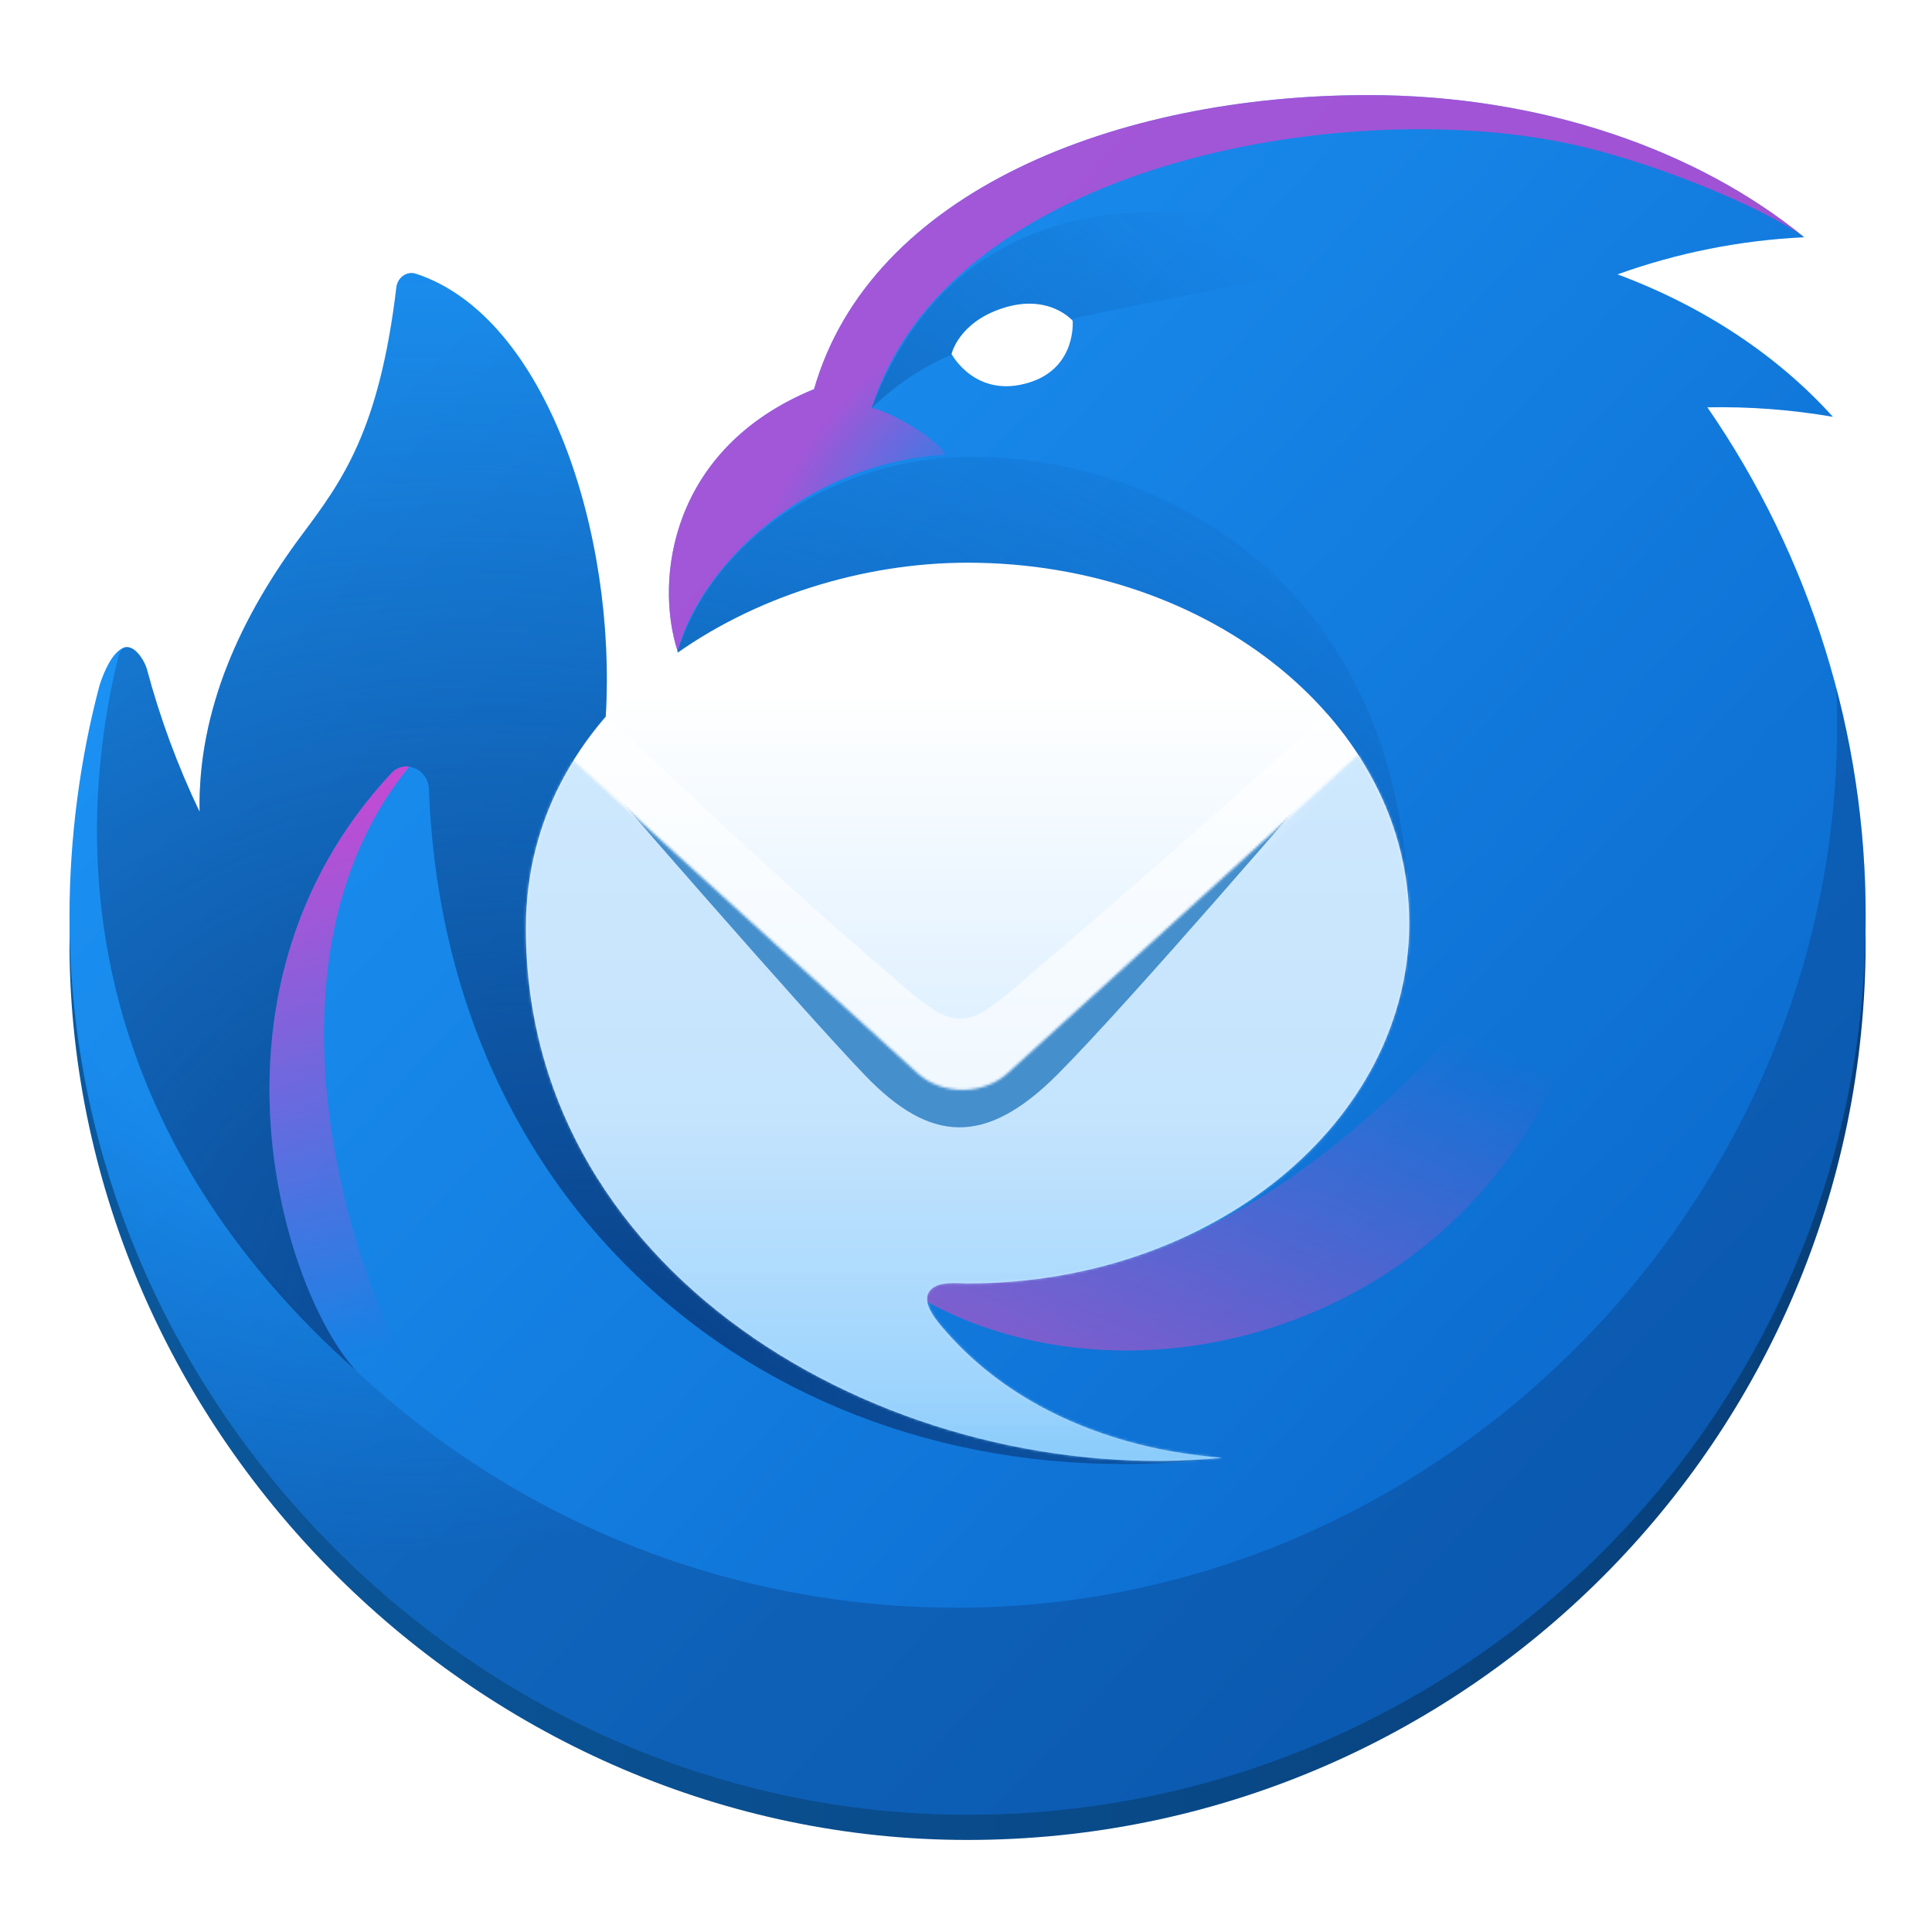 <?xml version="1.0" encoding="UTF-8"?>
<svg width="128" height="128" fill="none" version="1.1" viewBox="0 0 128 128" xml:space="preserve" xmlns="http://www.w3.org/2000/svg" xmlns:xlink="http://www.w3.org/1999/xlink"><mask id="mask0_106_1002" x="202" y="297" width="345" height="276" maskUnits="userSpaceOnUse"><path d="m546.84 362.97c0 77.57-77.07 140.45-172.13 140.45-4.59 0-12.3-1.18-15.11 3.4-2.81 4.56 3.38 11.6 6.95 15.63 37.16 42.04 91.07 47.33 105.22 48.72l2.23 0.22c-124.88 12.08-271.38-67.7-271.42-206.37-0.131-23.089 6.295-45.74 18.53-65.32l134.08 121.78c9.54 8.66 25.61 8.66 35.15 0l136.62-124.09c12.7 19.58 19.88 41.9 19.88 65.58z" fill="#fff"/></mask><defs><filter id="filter0_f_106_1002" x="201.48" y="276.16" width="341.88" height="198.42" color-interpolation-filters="sRGB" filterUnits="userSpaceOnUse"><feFlood flood-opacity="0" result="BackgroundImageFix"/><feBlend in="SourceGraphic" in2="BackgroundImageFix" result="shape"/><feGaussianBlur result="effect1_foregroundBlur_106_1002" stdDeviation="16"/></filter><linearGradient id="paint0_linear_106_1002" x1="146.18" x2="639.59" y1="155.65" y2="615.87" gradientTransform="translate(-24.705 -40.289)" gradientUnits="userSpaceOnUse"><stop stop-color="#1B91F3" offset="0"/><stop stop-color="#0B68CB" offset="1"/></linearGradient><radialGradient id="paint1_radial_106_1002" cx="0" cy="0" r="1" gradientTransform="matrix(117.93 271.45 -260.04 112.97 120.57 273.71)" gradientUnits="userSpaceOnUse"><stop stop-color="#0B4186" stop-opacity="0" offset=".53"/><stop stop-color="#0B4186" stop-opacity=".45" offset="1"/></radialGradient><radialGradient id="paint2_radial_106_1002" cx="0" cy="0" r="1" gradientTransform="matrix(-38.95 -49.86 82.507 -64.454 359 152.16)" gradientUnits="userSpaceOnUse"><stop stop-color="#EF3ACC" stop-opacity="0" offset="0"/><stop stop-color="#EF3ACC" stop-opacity=".64" offset="1"/></radialGradient><linearGradient id="paint3_linear_106_1002" x1="283.48" x2="461.02" y1="273.46" y2="75.818" gradientTransform="translate(-24.705 -40.289)" gradientUnits="userSpaceOnUse"><stop stop-color="#0F5DB0" offset="0"/><stop stop-color="#0F5DB0" stop-opacity="0" offset="1"/></linearGradient><radialGradient id="paint4_radial_106_1002" cx="0" cy="0" r="1" gradientTransform="matrix(200.5 -415.91 513.77 247.68 218 510.86)" gradientUnits="userSpaceOnUse"><stop stop-color="#094188" offset=".02"/><stop stop-color="#0B4186" stop-opacity="0" offset=".97"/></radialGradient><linearGradient id="paint5_linear_106_1002" x1="594.62" x2="512.08" y1="416.56" y2="619.25" gradientTransform="translate(-24.705 -40.289)" gradientUnits="userSpaceOnUse"><stop stop-color="#E247C4" stop-opacity="0" offset="0"/><stop stop-color="#E247C4" stop-opacity=".64" offset="1"/></linearGradient><linearGradient id="paint6_linear_106_1002" x1="82.716" x2="155.45" y1="234.79" y2="527.51" gradientTransform="translate(-24.705 -40.289)" gradientUnits="userSpaceOnUse"><stop stop-color="#EF3ACC" offset=".1"/><stop stop-color="#EF3ACC" stop-opacity="0" offset="1"/></linearGradient><linearGradient id="paint7_linear_106_1002" x1="374.7" x2="374.7" y1="273.95" y2="569.95" gradientTransform="translate(-24.705 -40.289)" gradientUnits="userSpaceOnUse"><stop stop-color="#fff" offset="0"/><stop stop-color="#BEE1FE" offset=".91"/><stop stop-color="#96CEFD" offset="1"/></linearGradient><linearGradient id="paint8_linear_106_1002" x1="380.24" x2="380.24" y1="441.45" y2="565.45" gradientUnits="userSpaceOnUse"><stop stop-color="#BCE0FD" offset="0"/><stop stop-color="#88CCFC" offset="1"/></linearGradient><linearGradient id="linearGradient5" x2="700" y1="458.44" y2="458.44" gradientTransform="translate(0,2)" gradientUnits="userSpaceOnUse"><stop stop-color="#0b589c" offset="0"/><stop stop-color="#083f7a" offset="1"/></linearGradient></defs><g transform="matrix(.17 0 0 .17 4.604 6.301)"><path d="m688.54 240.87c8.51 192.5-149.74 358.47-342.71 358.47-180.65 0-328.68-139.63-342.07-316.85-2.389 16.596-3.645 33.334-3.76 50.1 1.37 189.62 160.66 347.41 350 347.41 193.3 0 350-156.7 350-350 0-30.8-3.99-60.67-11.46-89.13z" fill="url(#linearGradient5)"/><path d="m290.1 114.66h0.06c22.04-77.05 118.08-114.66 215.95-114.66 67.63 0 128.34 21.41 169.96 55.4-24.838 1.171-49.362 6.045-72.76 14.46 33.63 12.5 62.519 31.73 83.929 55.52-16.153-2.78-32.532-4.019-48.919-3.7 40.276 58.343 61.794 127.58 61.68 198.48 0 193.3-156.7 350-350 350-190.32 0-350-159.35-350-350 0-30.11 4-61.2 11.77-90.36 2.04-6.12 4.88-11.99 8.65-14.14 4.72-2.69 9.02 5.33 9.71 7.94 5.118 19.17 12.004 37.823 20.57 55.72-0.75-39.96 16.32-76.36 39.8-107.84 15.66-20.99 30.18-40.44 36.88-96.57 0.45-3.77 4.02-6.48 7.63-5.3 50.96 16.68 78.2 101.54 73.97 172.5 28.15 4.03 28.02-25.38 28.02-25.38-9-27.66-3-79.07 53-102.07z" fill="url(#paint0_linear_106_1002)"/><path d="m688.55 231.03c8.51 192.5-149.74 358.47-342.71 358.47-180.65 0-328.68-139.63-342.07-316.85-2.389 16.596-3.645 33.334-3.76 50.1 1.37 189.62 160.66 347.41 350 347.41 193.3 0 350-156.7 350-350 0-30.8-3.99-60.67-11.46-89.13z" fill="url(#paint1_radial_106_1002)" opacity=".9"/><path d="m341.47 140.17c-3.77-6.67-21.18-16.54-28.79-18.26 28.8-92.25 175.52-120.57 265.32-104.25 37.37 6.8 83.91 27.16 98.07 37.74-41.62-33.99-102.34-55.4-169.96-55.4-97.87 0-193.91 37.61-215.95 114.66h-0.16c-56 23-62 74.43-53 102.08 8.64-32.99 49.75-73.53 104.47-76.57z" fill="url(#paint2_radial_106_1002)" style="mix-blend-mode:screen"/><path d="m443.18 76.459c-78.62 15.47-104.31 20.53-130.62 45.54 29.55-78.23 104.98-94.09 194.86-58.43-21.391 4.41-42.805 8.71-64.24 12.9z" fill="url(#paint3_linear_106_1002)"/><path d="m19 219.09c-21.48 87.94-4.88 191.3 92.699 278.04-29.05-31.77-64.519-149.07 13.75-232.87 5.27-5.65 14.34-1.5 14.63 6.22 6.45 174.16 146.98 280.53 309 260.64-50.2-2.82-216.22-60.97-92.72-83.97 64.55-12.03 165.76-30.88 165.76-121.7 0-147.22-113.83-190.26-182.86-183.86-47.24 4.38-89.29 34.36-102.23 75.13 4.97 16.07-14.84 27.32-28.05 25.43 4.24-70.95-23-155.86-73.97-172.54-3.6-1.18-7.18 1.53-7.63 5.3-6.7 56.13-21.22 75.58-36.87 96.57-23.489 31.49-40.559 67.88-39.809 107.84-8.566-17.897-15.452-36.55-20.57-55.72-0.57-2.16-3.7-8.19-7.48-8.47-2.05-0.15-3.14 1.85-3.65 3.96z" fill="url(#paint4_radial_106_1002)"/><path d="m312.99 456.06c95.04 77.17 286.17 19.31 286.17-168.32-77.16 116.96-175.44 197.64-286.16 168.32z" fill="url(#paint5_linear_106_1002)" style="mix-blend-mode:screen"/><path d="m125.45 264.26c0.864-0.967 1.953-1.706 3.17-2.153 1.217-0.446 2.526-0.586 3.81-0.407-70.06 85.45-13.549 235.52 25.231 272.39 2.17 6.14-36.791-25.79-42.161-33.26-29.5-25.03-71.78-149.06 9.95-236.57z" fill="url(#paint6_linear_106_1002)" style="mix-blend-mode:screen"/><path d="m350 463.13c95.06 0 172.13-62.879 172.13-140.45s-77.07-140.45-172.13-140.45c-81.1 0-172.17 52.76-172.13 142.5 0.04 138.67 146.54 218.45 271.42 206.37-9.38-1.09-67.9-4.2-107.45-48.94-3.57-4.03-9.76-11.07-6.95-15.64 2.8-4.57 10.52-3.4 15.1-3.4z" fill="url(#paint7_linear_106_1002)"/><path d="m503.38 258.86-136.04 130.18c-12.07 8.58-24.92 9.2-37.6 1.42l-133.43-131.12c3.807-6.118 8.087-11.929 12.8-17.38l14 13.1c35.04 32.84 63.37 59.37 103.3 93.45 18.02 15.38 23.62 15.08 41.3 0 45.68-39 79.09-68.5 122.52-107.29 4.841 5.526 9.235 11.428 13.14 17.65z" fill="#fff" opacity=".6"/><g transform="translate(-24.705 -40.289)" mask="url(#mask0_106_1002)"><path d="m162.7 200.98h435.07v394.47h-435.07z" fill="url(#paint8_linear_106_1002)" opacity=".7"/><g filter="url(#filter0_f_106_1002)"><path d="m334.74 422.3c-25.35-26.38-101.27-114.03-101.27-114.03l5.87 0.26 118.86 88.77c8.9 6.47 21.6 6.4 30.42-0.15l116.55-88.5 6.18-0.49s-73.44 85.57-101.57 113.76-49.69 26.76-75.04 0.38z" clip-rule="evenodd" fill="#458fcd" fill-rule="evenodd"/></g></g><path d="m374.15 111.97c18.42-5.8 16.8-24.03 16.8-24.03s-9.21-10.85-27.46-4.84c-17.08 5.63-19.73 17.8-19.73 17.8s9.33 17.7 30.39 11.07z" fill="#fff"/></g></svg>
